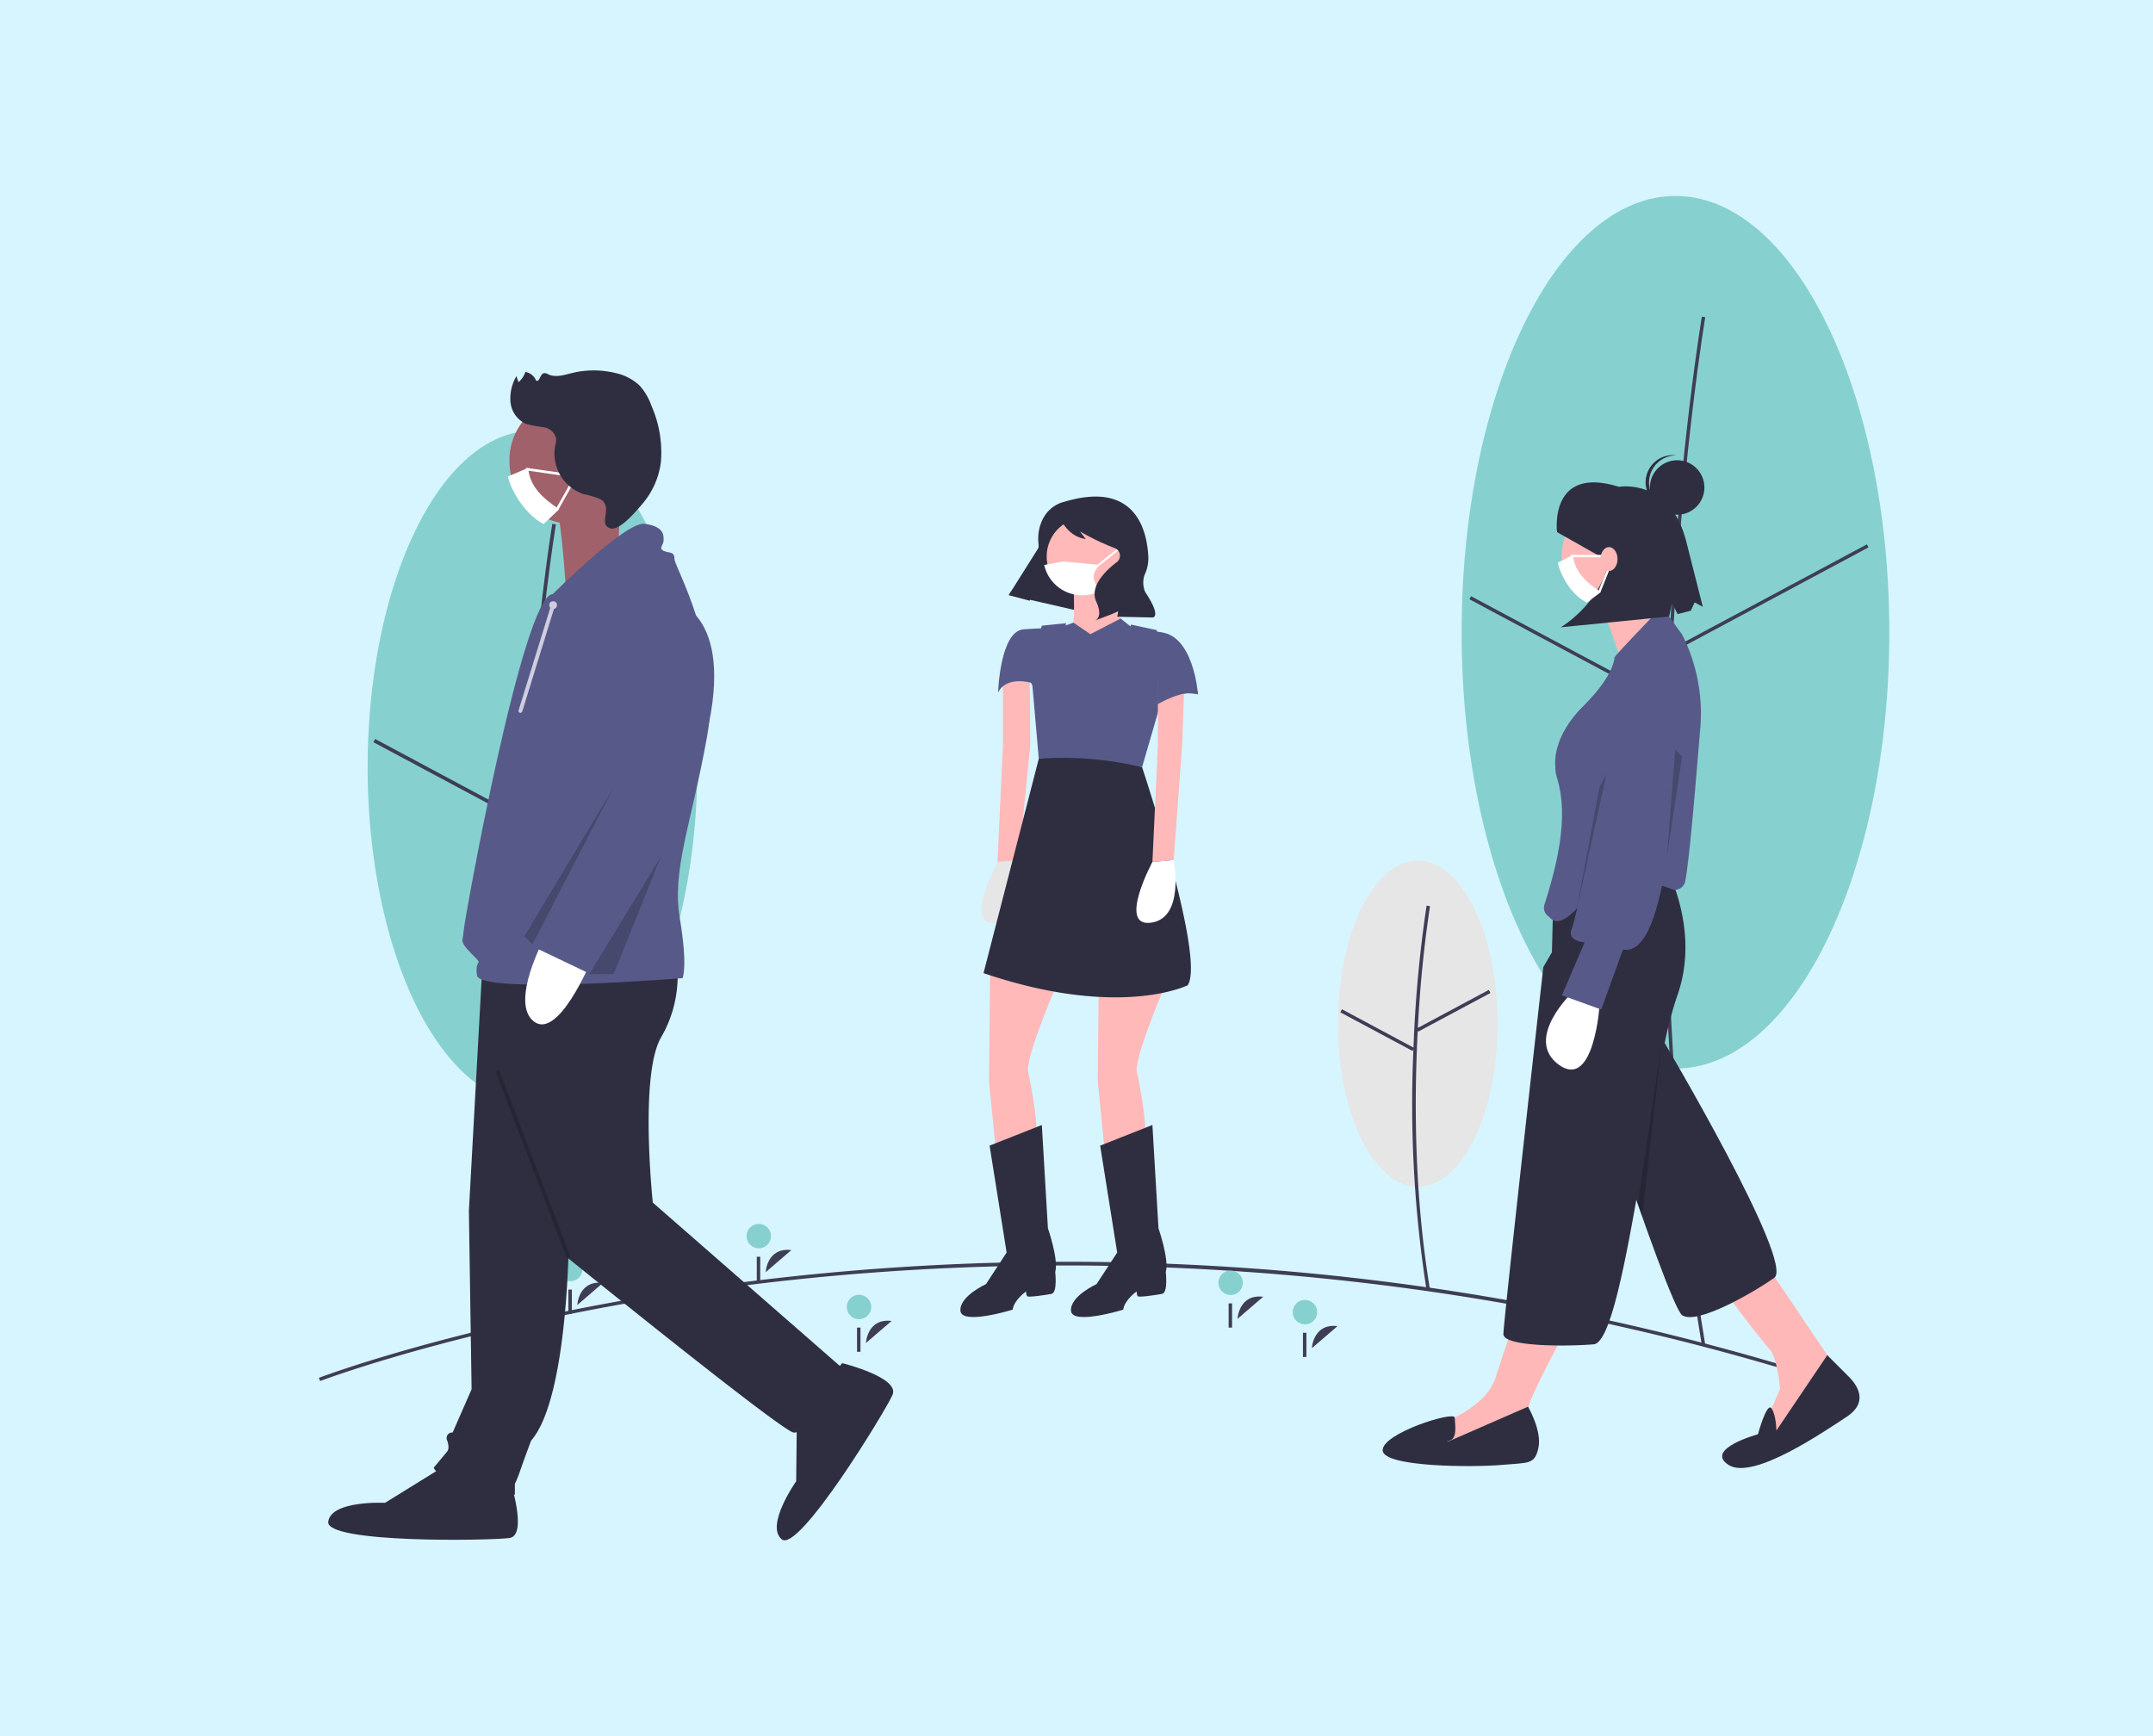 <svg xmlns="http://www.w3.org/2000/svg" width="429" height="346" viewBox="0 0 429 346">
  <g id="mask" transform="translate(-1164 -614)">
    <rect id="Rectangle_11" data-name="Rectangle 11" width="429" height="346" transform="translate(1164 614)" fill="#d7f5ff"/>
    <g id="mask-2" data-name="mask" transform="translate(1227.54 653.05)">
      <ellipse id="Ellipse_1" data-name="Ellipse 1" cx="32.845" cy="67.017" rx="32.845" ry="67.017" transform="translate(9.711 46.82)" fill="#86d1d0"/>
      <path id="Path_1" data-name="Path 1" d="M265.277,299.967c1.638-29.172,4.939-48.877,4.973-49.073l-.716-.121c-.033.2-3.34,19.932-4.981,49.142-1.514,26.959-1.88,67.736,4.981,108.9l.717-.119C263.4,367.6,263.765,326.886,265.277,299.967Z" transform="translate(-223.022 -185.435)" fill="#3f3d56"/>
      <rect id="Rectangle_1" data-name="Rectangle 1" width="33.683" height="0.727" transform="translate(42.215 116.141) rotate(-28.157)" fill="#3f3d56"/>
      <rect id="Rectangle_2" data-name="Rectangle 2" width="0.727" height="33.683" transform="translate(10.864 108.853) rotate(-61.858)" fill="#3f3d56"/>
      <path id="Path_62" data-name="Path 62" d="M42.611,0C66.145,0,85.222,38.926,85.222,86.944s-19.078,86.944-42.611,86.944S0,134.961,0,86.944,19.078,0,42.611,0Z" transform="translate(227.697 0)" fill="#86d1d0"/>
      <path id="Path_2" data-name="Path 2" d="M925.53,194.661c2.126-37.852,6.409-63.42,6.453-63.674l-.679-.115c-.043.254-4.332,25.852-6.46,63.739-1.965,34.968-2.438,87.86,6.46,141.252l.679-.113C923.094,282.424,923.568,229.591,925.53,194.661Z" transform="translate(-655.739 -106.826)" fill="#3f3d56"/>
      <rect id="Rectangle_3" data-name="Rectangle 3" width="43.698" height="0.689" transform="translate(269.926 90.045) rotate(-28.157)" fill="#3f3d56"/>
      <rect id="Rectangle_4" data-name="Rectangle 4" width="0.689" height="43.698" transform="translate(229.252 80.367) rotate(-61.858)" fill="#3f3d56"/>
      <ellipse id="Ellipse_3" data-name="Ellipse 3" cx="15.921" cy="32.484" rx="15.921" ry="32.484" transform="translate(203.048 132.467)" fill="#e6e6e6"/>
      <path id="Path_3" data-name="Path 3" d="M752.1,496.611l.094.176,14.395-7.7-.325-.607-14.134,7.565a242.4,242.4,0,0,1,2.414-24.25l-.679-.115a251.607,251.607,0,0,0-2.61,28.29L737,492.335l-.325.607,14.395,7.7.172-.321a240.129,240.129,0,0,0,2.624,48.011l.679-.113C751.426,529.506,751.358,510.823,752.1,496.611Z" transform="translate(-533.147 -330.261)" fill="#3f3d56"/>
      <path id="Path_4" data-name="Path 4" d="M445.327,701.54c-84.8-26.844-161.693-25.414-211.267-19.487-53.708,6.421-87.787,19.351-88.125,19.481l-.247-.643c.339-.13,34.5-13.09,88.289-19.521a512.074,512.074,0,0,1,95.358-2.439,497.4,497.4,0,0,1,116.2,21.954Z" transform="translate(-145.688 -465.37)" fill="#3f3d56"/>
      <path id="Path_5" data-name="Path 5" d="M462.2,716.314s.238-4.983,5.113-4.4" transform="translate(-353.197 -487.731)" fill="#3f3d56"/>
      <circle id="Ellipse_4" data-name="Ellipse 4" cx="2.44" cy="2.44" r="2.44" transform="translate(105.185 218.961)" fill="#86d1d0"/>
      <rect id="Rectangle_5" data-name="Rectangle 5" width="0.689" height="4.821" transform="translate(107.228 225.51)" fill="#3f3d56"/>
      <path id="Path_6" data-name="Path 6" d="M720.2,719.314s.238-4.983,5.113-4.4" transform="translate(-522.345 -489.698)" fill="#3f3d56"/>
      <circle id="Ellipse_5" data-name="Ellipse 5" cx="2.44" cy="2.44" r="2.44" transform="translate(194.037 219.994)" fill="#86d1d0"/>
      <rect id="Rectangle_6" data-name="Rectangle 6" width="0.689" height="4.821" transform="translate(196.08 226.543)" fill="#3f3d56"/>
      <path id="Path_7" data-name="Path 7" d="M295.2,694.314s.238-4.983,5.113-4.4" transform="translate(-243.71 -473.307)" fill="#3f3d56"/>
      <circle id="Ellipse_6" data-name="Ellipse 6" cx="2.44" cy="2.44" r="2.44" transform="translate(47.672 211.384)" fill="#86d1d0"/>
      <rect id="Rectangle_7" data-name="Rectangle 7" width="0.689" height="4.821" transform="translate(49.715 217.933)" fill="#3f3d56"/>
      <path id="Path_8" data-name="Path 8" d="M404.2,675.314s.238-4.983,5.113-4.4" transform="translate(-315.172 -460.851)" fill="#3f3d56"/>
      <circle id="Ellipse_7" data-name="Ellipse 7" cx="2.44" cy="2.44" r="2.44" transform="translate(85.211 204.841)" fill="#86d1d0"/>
      <rect id="Rectangle_8" data-name="Rectangle 8" width="0.689" height="4.821" transform="translate(87.254 211.39)" fill="#3f3d56"/>
      <path id="Path_9" data-name="Path 9" d="M677.2,702.314s.238-4.983,5.113-4.4" transform="translate(-494.154 -478.552)" fill="#3f3d56"/>
      <circle id="Ellipse_8" data-name="Ellipse 8" cx="2.44" cy="2.44" r="2.44" transform="translate(179.229 214.139)" fill="#86d1d0"/>
      <rect id="Rectangle_9" data-name="Rectangle 9" width="0.689" height="4.821" transform="translate(181.272 220.689)" fill="#3f3d56"/>
      <path id="Path_10" data-name="Path 10" d="M967.023,681.78,981.2,702.8l-13.2,13.2-1.711-3.421,2.933-6.843s-.489-6.354-2.2-8.065-9.287-11.975-9.287-11.975Z" transform="translate(-678.077 -468.008)" fill="#ffb8b8"/>
      <path id="Path_11" data-name="Path 11" d="M887.527,484.5s2.688,4.254-2.933,22.583c0,0,26.218,44.25,22.064,47.182s-15.4,9.423-18.33,7.468-24.262-68.191-24.262-68.191Z" transform="translate(-616.665 -338.671)" fill="#2f2e41"/>
      <path id="Path_12" data-name="Path 12" d="M978.532,731.808l4.277,4.277c2.2,2.2,3.666,5.377-.489,8.065s-18.574,12.708-23.462,9.531,5.865-6.11,5.865-6.11,1.778-6.593,2.722-5.129.944,4.4.944,4.4Z" transform="translate(-677.977 -500.807)" fill="#2f2e41"/>
      <path id="Path_13" data-name="Path 13" d="M816.216,710.945s-7.82,14.419-7.82,16.13.489,6.6.489,6.6l-14.908,3.666-5.132-2.444,1.711-4.4s9.287-3.177,11.242-9.287,4.155-12.464,4.155-12.464Z" transform="translate(-567.349 -485.687)" fill="#ffb8b8"/>
      <circle id="Ellipse_9" data-name="Ellipse 9" cx="10.264" cy="10.264" r="10.264" transform="translate(247.645 61.275)" fill="#ffb8b8"/>
      <path id="Path_14" data-name="Path 14" d="M886.774,287.811l4.9,14.08,10.74-4.794s-7.332-11.242-7.332-12.708Z" transform="translate(-631.553 -207.474)" fill="#ffb8b8"/>
      <path id="Path_15" data-name="Path 15" d="M848.756,439.8h12.953s9.287,14.174,3.91,29.082a77.281,77.281,0,0,0-2.456,9.261c-1.876,8.695-3.744,20.473-5.658,31.3-2.689,15.2-5.469,28.52-8.491,28.761-6.11.489-17.99.407-17.99-2.037s7.958-73.147,7.958-73.147l1.711-2.933.323-12.774A7.7,7.7,0,0,1,848.756,439.8Z" transform="translate(-595.002 -309.361)" fill="#2f2e41"/>
      <path id="Path_16" data-name="Path 16" d="M790.13,761.613s2.81,4.766,2.077,8.187-1.955,2.933-7.332,3.421-23.706.489-23.706-2.933,14.3-7.865,14.359-6.5.549,4.054-.917,4.543-.122.122-.122.122Z" transform="translate(-549.205 -520.347)" fill="#2f2e41"/>
      <path id="Path_17" data-name="Path 17" d="M866.373,523.969s-1.063,17.36-8.154,12.192,2.763-14.5,2.763-14.5Z" transform="translate(-611.15 -363.03)" fill="#fff"/>
      <path id="Path_18" data-name="Path 18" d="M879.763,356.895a2.058,2.058,0,0,0,2.107-.249,2.159,2.159,0,0,0,.8-1.362c1.025-5.91,2.273-22.294,2.992-30.578a34.924,34.924,0,0,0-3.642-18.5l-2.655-3.651a2.084,2.084,0,0,0-2.5-.7s-8.29,8.6-8.32,8.933c-.13,1.426-1.117,4.586-6.259,9.729-5.627,5.627-5.658,10.538-5.534,11.909q.012.135.013.27a6.03,6.03,0,0,0,.248,1.818c2.357,7.43.511,16.326-2.453,25.612a2.094,2.094,0,0,0,.844,2.273c.866.589-.172-.285.136.093,2.043,2.5,4.982-.986,8.345-4.792,1.171-1.326,2.5-2.829,4.064-4.394,2.151-2.151,6.262,2.758,8.173,2.758a8.874,8.874,0,0,1,3.638.828Z" transform="translate(-610.388 -218.819)" fill="#575a89"/>
      <path id="Path_19" data-name="Path 19" d="M887.716,325.688s5.369,4.527,2.319,10.4-2.644,10.2-2.644,10.2-.812,40.336-10.342,38.377l-4.335,11.968-7.829-2.826,4.527-10.556s-3.626-.226-2.567-2.7c.744-1.735,4.754-20.566,7.074-31.622.983-4.685,1.664-7.974,1.664-7.974S878.667,324.466,887.716,325.688Z" transform="translate(-617.202 -234.507)" fill="#575a89"/>
      <path id="Path_20" data-name="Path 20" d="M783.017,321.669,780,341.474l1.629-21.177Z" transform="translate(-511.376 -209.99)" opacity="0.2"/>
      <path id="Path_21" data-name="Path 21" d="M861.935,236.7s-1.726-13.43,12.354-9.026c0,0,10.056-1.845,13.354,10.733l3.339,13.185-1.627-.886-.759,1.658-2.637.668-1.128-2.24-.546,2.72-21.6,2.153s9.674-5.721,9.827-15.974l-1.843,1.947Z" transform="translate(-615.224 -169.711)" fill="#2f2e41"/>
      <path id="Path_22" data-name="Path 22" d="M763.014,522.105l4.816-32.092-3.917,34.645Z" transform="translate(-500.241 -321.258)" opacity="0.2"/>
      <circle id="Ellipse_10" data-name="Ellipse 10" cx="5.431" cy="5.431" r="5.431" transform="translate(265.213 52.666)" fill="#2f2e41"/>
      <path id="Path_23" data-name="Path 23" d="M914,216.126a5.427,5.427,0,0,1,5.428-5.076c-.112-.014-.223-.032-.338-.039a5.431,5.431,0,0,0-.7,10.84c.114.007.227,0,.34,0A5.427,5.427,0,0,1,914,216.126Z" transform="translate(-648.949 -159.359)" fill="#2f2e41"/>
      <path id="Path_24" data-name="Path 24" d="M731.768,337.107l-4.778,25.61,6.193-28.287Z" transform="translate(-476.623 -219.256)" opacity="0.2"/>
      <path id="Path_25" data-name="Path 25" d="M871.073,276.165l-2.785,2.1c-2.868-1.443-5.019-4.783-5.8-7.97l3.035-1.531C865.76,272.014,868.068,274.175,871.073,276.165Z" transform="translate(-615.63 -197.229)" fill="#fff"/>
      <path id="Path_26" data-name="Path 26" d="M877.126,269.225h-6.939a.231.231,0,1,1,0-.463h6.939a.231.231,0,1,1,0,.463Z" transform="translate(-620.526 -197.229)" fill="#fff"/>
      <path id="Path_27" data-name="Path 27" d="M886.307,280.569a.231.231,0,0,1-.215-.317l1.85-4.626a.231.231,0,0,1,.429.172l-1.85,4.626A.231.231,0,0,1,886.307,280.569Z" transform="translate(-631.095 -201.633)" fill="#fff"/>
      <ellipse id="Ellipse_11" data-name="Ellipse 11" cx="1.697" cy="2.376" rx="1.697" ry="2.376" transform="translate(255.369 69.977)" fill="#ffb8b8"/>
      <path id="Path_28" data-name="Path 28" d="M399.191,199.842l18.076,4.136,7.637-14.4-15.456-6.034Z" transform="translate(-261.714 -120.331)" fill="#2f2e41"/>
      <path id="Path_29" data-name="Path 29" d="M546.956,509.7s-5.81,13.315-5.81,17.189c0,0,2.3,10.531,1.574,13.436l-2.542,5.447-5.326-2.179L533.4,529.07l.242-23.241Z" transform="translate(-399.876 -352.652)" fill="#ffb9b9"/>
      <path id="Path_30" data-name="Path 30" d="M581.079,281.648s.484,7.989-.484,10.41,3.631,7.021,3.631,7.021l7.263-9.442s-4.842-4.842-3.631-10.168Z" transform="translate(-430.731 -204.249)" fill="#ffb9b9"/>
      <path id="Path_31" data-name="Path 31" d="M532.24,445.736s-7.021,13.073-.242,12.1,4.479-12.468,4.479-12.468" transform="translate(-397.023 -313.017)" fill="#e6e6e6"/>
      <path id="Path_32" data-name="Path 32" d="M396.868,314.269l2.3-22.878-.121-13.921-5.326.968v12.831l-1.089,23.363" transform="translate(-257.414 -181.913)" fill="#ffb9b9"/>
      <path id="Path_33" data-name="Path 33" d="M522.674,602.739l10.41-4.116,1.211,20.578s2.179,6.295,1.453,8.716c0,0,.484,4.116-.726,4.358s-4.6.726-4.842.484-.242-.968-.242-.968-2.421,1.695-2.663,3.631c0,0-10.168,3.147-10.41.242s5.084-5.326,5.084-5.326l4.116-6.295Z" transform="translate(-389.03 -413.489)" fill="#2f2e41"/>
      <path id="Path_34" data-name="Path 34" d="M609.873,509.7s-5.81,13.315-5.81,17.189c0,0,2.3,10.531,1.574,13.436l-2.542,5.447-5.326-2.179-1.453-14.526.242-23.241Z" transform="translate(-441.125 -352.653)" fill="#ffb9b9"/>
      <path id="Path_35" data-name="Path 35" d="M586.645,602.739l10.41-4.116,1.211,20.578s2.179,6.295,1.453,8.716c0,0,.484,4.116-.726,4.358s-4.6.726-4.842.484-.242-.968-.242-.968-2.421,1.695-2.663,3.631c0,0-10.168,3.147-10.41.242s5.084-5.326,5.084-5.326l4.116-6.295Z" transform="translate(-430.97 -413.489)" fill="#2f2e41"/>
      <path id="Path_36" data-name="Path 36" d="M582.285,254.881a7.748,7.748,0,0,1-15.307,1.7,7.507,7.507,0,0,1-.19-1.7,7.748,7.748,0,1,1,15.5,0Z" transform="translate(-421.767 -183.048)" fill="#ffb9b9"/>
      <path id="Path_37" data-name="Path 37" d="M557.07,308.675l6.012-3.122,2.7,2.154s6.537-.242,8.958,2.663,3.753,10.289,3.753,10.289-7.989-1.695-7.021,5.084l-1.452-3.874-1.332,3.268-16.221,5.568-7.263-12.347s-4.842-1.453-6.537,1.937c0,0,.363-12.226,5.084-12.589,3.175-.244,5.568-.242,5.568-.242l2.663-.484,1.705-.605Z" transform="translate(-403.332 -221.349)" fill="#575a89"/>
      <path id="Path_38" data-name="Path 38" d="M561.829,386.966s12.71,38.131,9.079,43.457c0,0-13.558,6.779-40.673-2.421l11.015-42.73A37.446,37.446,0,0,1,561.829,386.966Z" transform="translate(-397.802 -273.13)" fill="#2f2e41"/>
      <path id="Path_39" data-name="Path 39" d="M579.8,336.98l3.577-12.293c-4.291-4.667-.587-15.015-.587-15.015l-5.178-1.109s-5.2,14.012-10.522,12.317-2.421-12.589-2.421-12.589l-4.842.484-2.179,8.473,1.574,18.036A67.662,67.662,0,0,1,579.8,336.98Z" transform="translate(-415.776 -223.145)" fill="#575a89"/>
      <path id="Path_40" data-name="Path 40" d="M486.5,314.269l1.695-23,.484-13.8-5.326.968v12.831l-1.09,23.363" transform="translate(-316.176 -181.913)" fill="#ffb9b9"/>
      <path id="Path_41" data-name="Path 41" d="M621.871,445.736s-7.021,13.073-.242,12.1,4.479-12.468,4.479-12.468" transform="translate(-455.786 -313.017)" fill="#fff"/>
      <path id="Path_42" data-name="Path 42" d="M638.974,325.829s-.861-12.433-8.056-12.39v14.378S636.311,324.618,638.974,325.829Z" transform="translate(-463.81 -226.519)" fill="#575a89"/>
      <path id="Path_43" data-name="Path 43" d="M596.1,268.666a.2.2,0,0,1-.123-.352l3.951-3.161a.2.2,0,0,1,.247.309l-3.951,3.161A.2.2,0,0,1,596.1,268.666Z" transform="translate(-440.857 -194.834)" fill="#fff"/>
      <path id="Path_44" data-name="Path 44" d="M576.363,278.287c-.087.107-.174.213-.265.312a7.748,7.748,0,0,1-10.759-5.358l3.744-.689,7.28.689C574.7,275.273,574.9,275.976,576.363,278.287Z" transform="translate(-420.817 -199.714)" fill="#fff"/>
      <path id="Path_45" data-name="Path 45" d="M555.761,236.081s-4,.753-4.93,5.747a9.171,9.171,0,0,0-.078,2.55c.092.961-.042,2.992-2.129,5.382a52.341,52.341,0,0,0-3.8,4.881h0l4.184,1.114,1.87-6.932a35.46,35.46,0,0,1,4.144-9.524l.038-.062s1.39,3.713,5.114,4.222l-1.148-1.512a47.4,47.4,0,0,0,6.821,3.286,1.621,1.621,0,0,1,.523,2.818l-.053.041c-1.814,1.378-5.516,4.666-4.054,7.847s-.243,3.761-.243,3.761l3.145-1.2,1.439-.616-.145,1.064,7.026.147s1.9-.012-1.474-5.08a4.785,4.785,0,0,1-.146-3.352,7.711,7.711,0,0,0,.779-3.534C572.43,242.026,570.278,231.63,555.761,236.081Z" transform="translate(-407.366 -175.094)" fill="#2f2e41"/>
      <path id="Path_46" data-name="Path 46" d="M239.084,557.137s0,32.876-7.545,41.5c0,0-1.617,4.312-2.156,5.928a22.655,22.655,0,0,1-1.078,2.695v2.156s-14.552-1.617-16.169-5.39l2.695-3.234s.539-.539,0-2.156a1.107,1.107,0,0,1,1.078-1.617l3.773-8.623-.539-35.57,2.695-49.045,23.175-1.078Z" transform="translate(-189.253 -350.603)" fill="#2f2e41"/>
      <path id="Path_47" data-name="Path 47" d="M187.2,799.07s3.773,11.318,0,11.857-36.649,1.078-36.11-3.234,11.318-3.773,11.318-3.773l11.318-7.006Z" transform="translate(-149.226 -543.491)" fill="#2f2e41"/>
      <path id="Path_48" data-name="Path 48" d="M279.11,505.833a24.455,24.455,0,0,1-3.234,14.552c-4.312,7.545-1.617,32.876-1.617,32.876l38.265,33.415s-7.545,12.935-10.24,12.4-45.272-35.032-45.272-35.032l-16.707-56.051Z" transform="translate(-207.721 -352.655)" fill="#2f2e41"/>
      <path id="Path_49" data-name="Path 49" d="M423.659,736.429s11.579,2.872,10.015,6.348-18.709,31.532-22.062,28.768,2.873-11.579,2.873-11.579l.141-13.31Z" transform="translate(-319.38 -503.836)" fill="#2f2e41"/>
      <path id="Path_50" data-name="Path 50" d="M280.746,191.156a12.4,12.4,0,0,1-14.794,12.159,12.027,12.027,0,0,1-3.185-1.1,12.388,12.388,0,0,1-6.453-8.1,12.209,12.209,0,0,1-.36-2.964,12.4,12.4,0,1,1,24.792,0Z" transform="translate(-217.98 -138.222)" fill="#a0616a"/>
      <path id="Path_51" data-name="Path 51" d="M294.487,227.453l-.548,15.951-10.43,4.121s-1.023-16.333-2.467-17.238S294.487,227.453,294.487,227.453Z" transform="translate(-234.363 -170.146)" fill="#a0616a"/>
      <path id="Path_52" data-name="Path 52" d="M246.731,264.731s14.552-14.552,18.324-14.013,3.773,2.156,3.773,3.234-1.078,1.617,0,2.156,2.156,0,2.156,1.617,9.7,17.785,6.467,35.571-7.006,26.409-5.39,36.11.539,11.857.539,11.857-40.421,3.234-40.96-.539,1.617-1.617-1.078-4.312-1.617-2.695-1.617-4.312S240.8,264.731,246.731,264.731Z" transform="translate(-200.134 -185.389)" fill="#575a89"/>
      <path id="Path_53" data-name="Path 53" d="M278.1,495.034s-6.467,15.63-11.318,11.857,2.156-16.707,2.156-16.707Z" transform="translate(-223.958 -342.395)" fill="#fff"/>
      <path id="Path_54" data-name="Path 54" d="M295.961,294.378s12.663,1.45,7.948,24.708-23.039,50.206-23.039,50.206l-12.4-5.928,16.169-31.8-3.773-19.941S278.715,292.761,295.961,294.378Z" transform="translate(-226.189 -213.958)" fill="#575a89"/>
      <path id="Path_55" data-name="Path 55" d="M136.66,342.279l-17.786,29.642,1.617,1.617Z" transform="translate(-77.935 -224.402)" opacity="0.2"/>
      <path id="Path_56" data-name="Path 56" d="M170.7,382.389l-14.265,23.374h4.851Z" transform="translate(-102.559 -250.699)" opacity="0.2"/>
      <rect id="Rectangle_10" data-name="Rectangle 10" width="0.767" height="39.798" transform="translate(35.199 174.441) rotate(-20.877)" opacity="0.2"/>
      <circle id="Ellipse_12" data-name="Ellipse 12" cx="0.767" cy="0.767" r="0.767" transform="translate(45.907 80.768)" fill="#d0cde1"/>
      <line id="Line_1" data-name="Line 1" x1="6.517" y2="21.084" transform="translate(40.157 81.534)" fill="none"/>
      <path id="Path_57" data-name="Path 57" d="M261.564,318.539a.383.383,0,0,0,.366-.27l6.517-21.084a.383.383,0,1,0-.732-.226L261.2,318.042a.384.384,0,0,0,.366.5Z" transform="translate(-221.407 -215.537)" fill="#d0cde1"/>
      <path id="Path_58" data-name="Path 58" d="M265.238,226.649l-3.1,2.947c-3.19-1.605-6.272-5.932-7.142-9.477l4.064-1.7C259.329,222.032,261.9,224.436,265.238,226.649Z" transform="translate(-217.354 -164.221)" fill="#fff"/>
      <path id="Path_59" data-name="Path 59" d="M272.769,219.96l-.037,0-7.2-1.029a.257.257,0,0,1,.072-.51l7.2,1.029a.257.257,0,0,1-.036.512Z" transform="translate(-224.112 -164.221)" fill="#fff"/>
      <path id="Path_60" data-name="Path 60" d="M283.494,233.254a.257.257,0,0,1-.224-.383l2.387-4.249a.257.257,0,1,1,.448.252l-2.387,4.249A.257.257,0,0,1,283.494,233.254Z" transform="translate(-235.867 -170.826)" fill="#fff"/>
      <path id="Path_61" data-name="Path 61" d="M274.268,187.616a17.843,17.843,0,0,0-3.255-.97,8.517,8.517,0,0,1-5.658-9.548,4.872,4.872,0,0,0,.2-1.574,3,3,0,0,0-2.505-2.207,24.661,24.661,0,0,1-3.489-.664,5.284,5.284,0,0,1-3.083-4.237,8.752,8.752,0,0,1,1.169-5.275l.417,1.2a4.454,4.454,0,0,0,1.363-2.039,2.809,2.809,0,0,1,2.14,1.721c.67.395.766-1.227,1.506-1.466a1.329,1.329,0,0,1,.923.228c1.491.7,3.223.1,4.822-.285a18.152,18.152,0,0,1,8.427-.01,10.087,10.087,0,0,1,4.98,2.562,11.95,11.95,0,0,1,2.33,4,23.062,23.062,0,0,1,1.88,11.2,15.853,15.853,0,0,1-3.736,8.4c-1.067,1.229-4.547,5.517-6.455,4.786C273.851,192.523,277.093,189.11,274.268,187.616Z" transform="translate(-218.287 -127.234)" fill="#2f2e41"/>
    </g>
  </g>
</svg>
